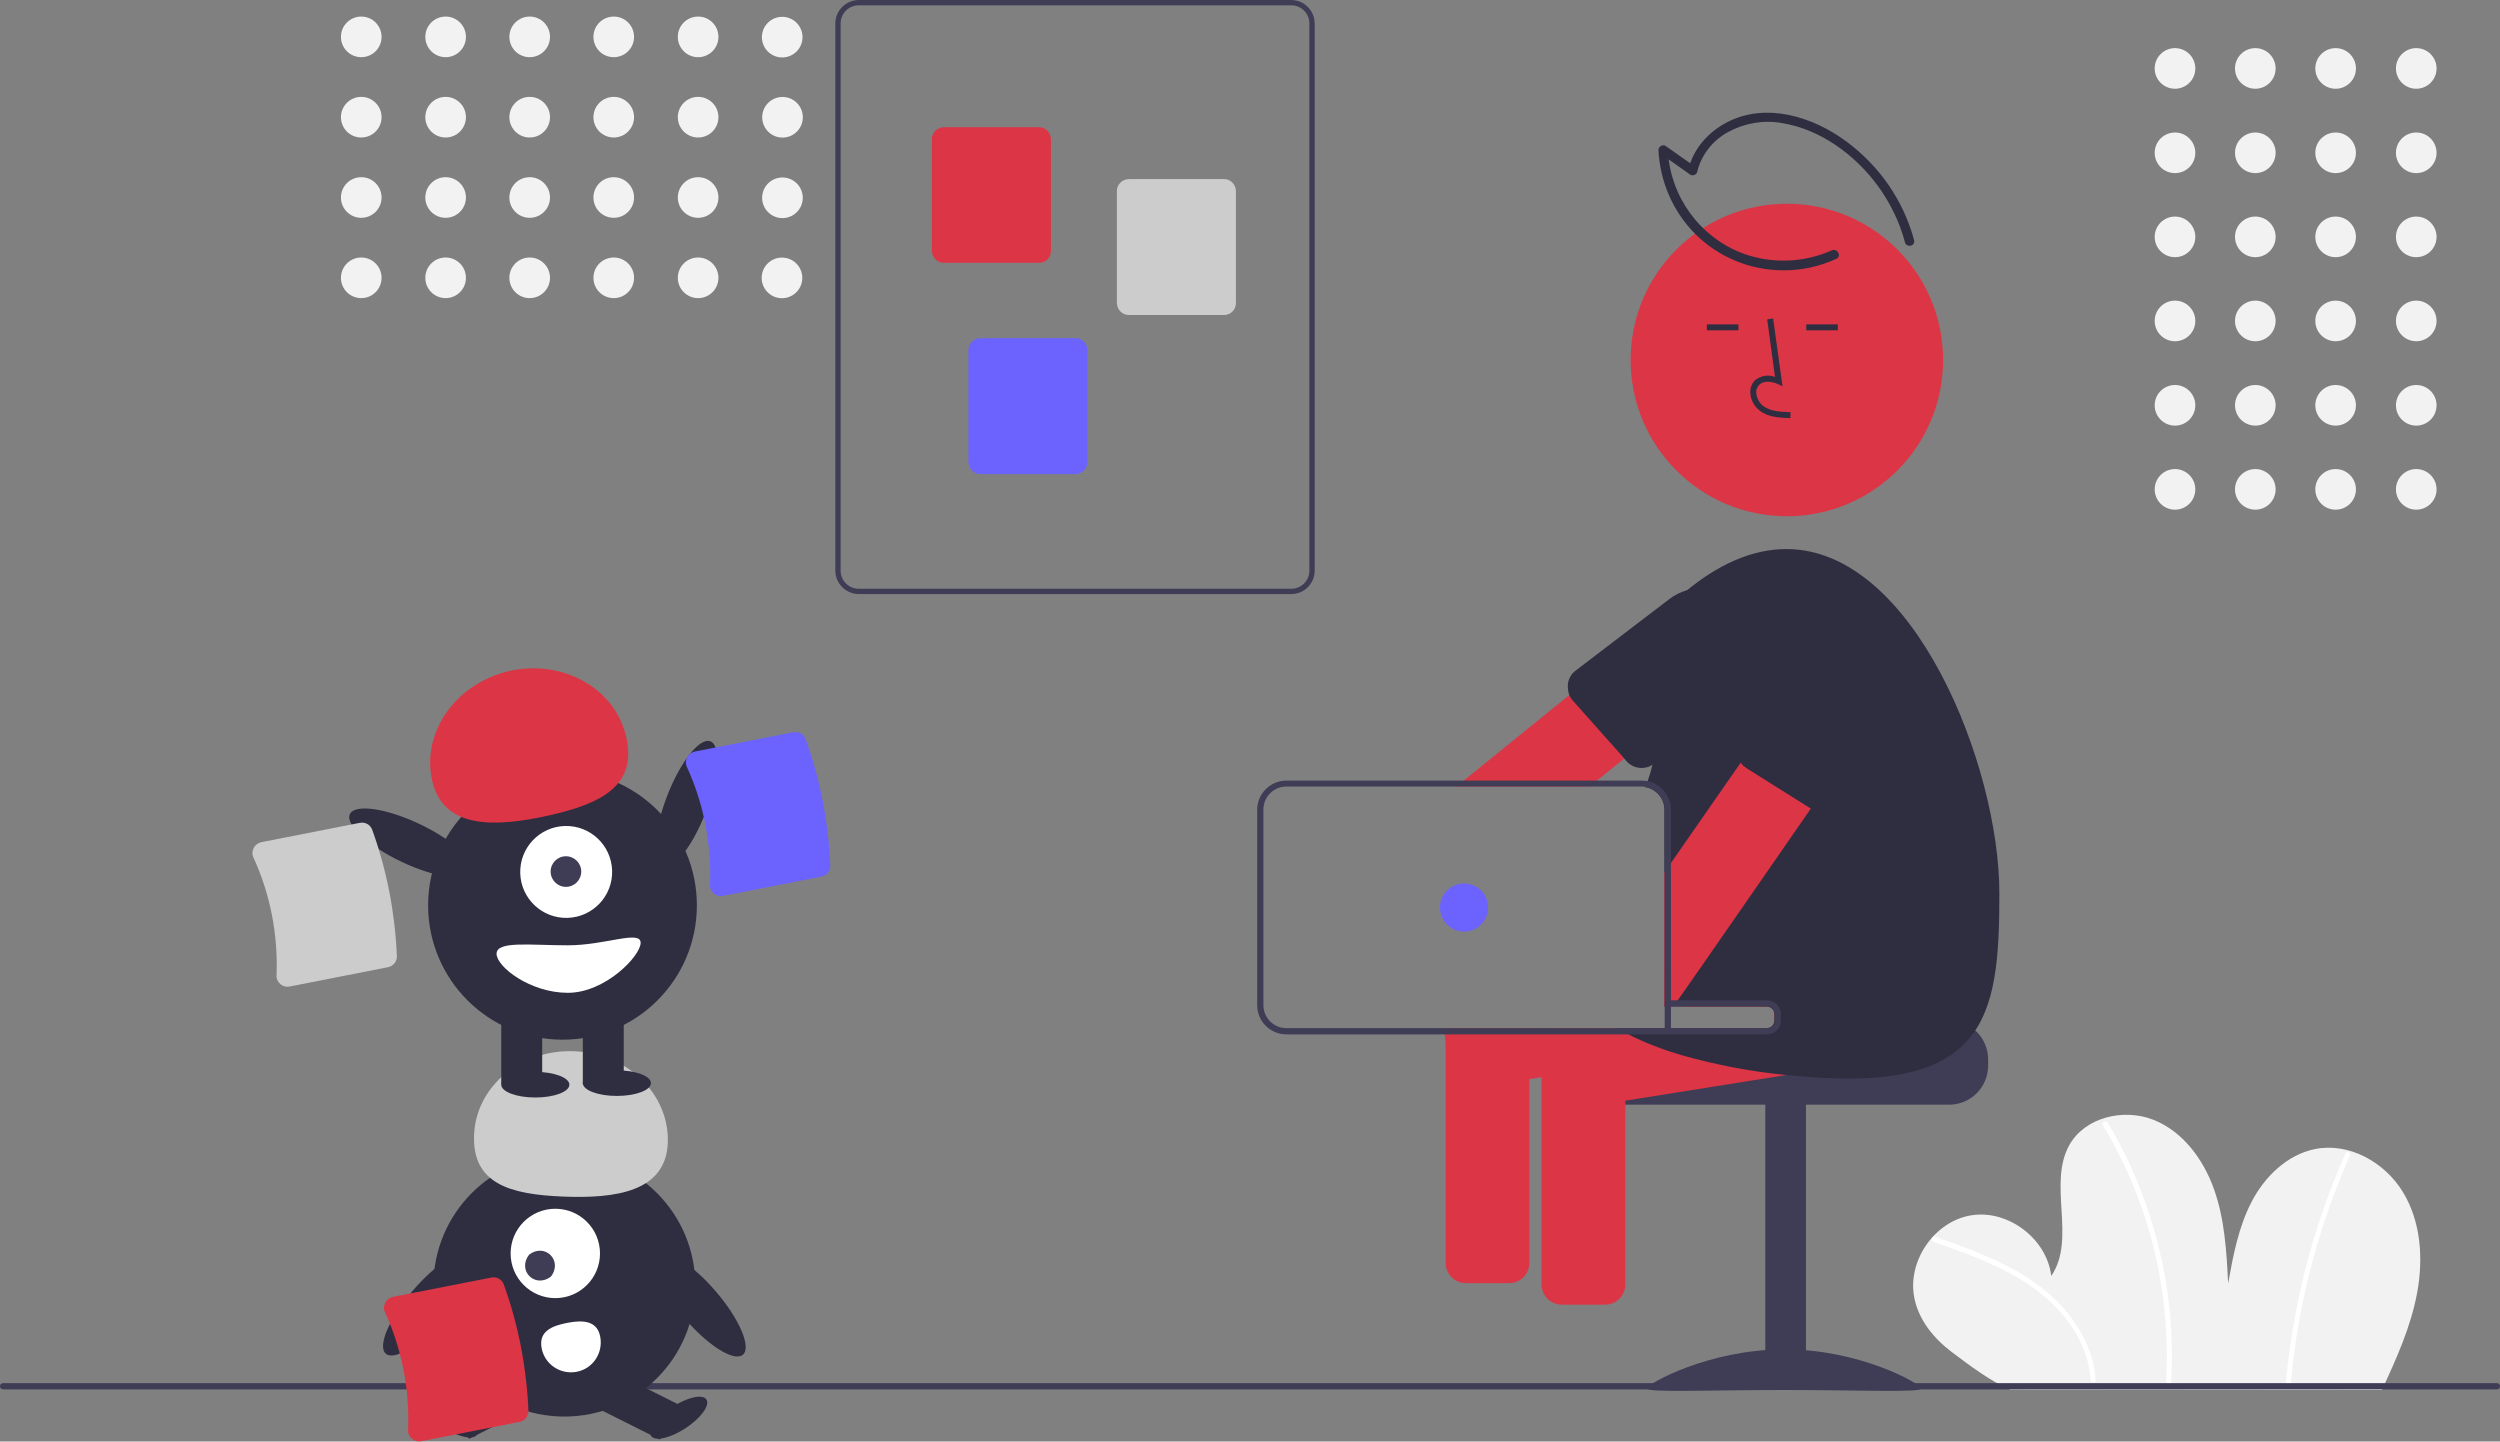 <?xml version="1.0" encoding="utf-8"?>
<!-- Generator: Adobe Illustrator 26.3.1, SVG Export Plug-In . SVG Version: 6.00 Build 0)  -->
<svg version="1.1" id="Layer_1" xmlns="http://www.w3.org/2000/svg" xmlns:xlink="http://www.w3.org/1999/xlink" x="0px" y="0px"
	 viewBox="0 0 800 461.3" style="enable-background:new 0 0 800 461.3;" xml:space="preserve">
<rect x="0" y="0" width="800" height="461.3" fill="#808080" stroke="none"/>
<style type="text/css">
	.st0{fill:#F2F2F2;}
	.st1{fill:#FFFFFF;}
	.st2{fill:#3F3D56;}
	.st3{fill:#DC3545;}
	.st4{fill:#CCCCCC;}
	.st5{fill:#6C63FF;}
	.st6{fill:#2F2E41;}
</style>
<circle class="st0" cx="773.2" cy="21.9" r="6.5"/>
<circle class="st0" cx="747.4" cy="21.9" r="6.5"/>
<circle class="st0" cx="721.7" cy="21.9" r="6.5"/>
<circle class="st0" cx="696" cy="21.9" r="6.5"/>
<circle class="st0" cx="773.2" cy="48.9" r="6.5"/>
<circle class="st0" cx="747.4" cy="48.9" r="6.5"/>
<circle class="st0" cx="721.7" cy="48.9" r="6.5"/>
<circle class="st0" cx="696" cy="48.9" r="6.5"/>
<circle class="st0" cx="773.2" cy="75.8" r="6.5"/>
<circle class="st0" cx="747.4" cy="75.8" r="6.5"/>
<circle class="st0" cx="721.7" cy="75.8" r="6.5"/>
<circle class="st0" cx="696" cy="75.8" r="6.5"/>
<circle class="st0" cx="773.2" cy="102.7" r="6.5"/>
<circle class="st0" cx="747.4" cy="102.7" r="6.5"/>
<circle class="st0" cx="721.7" cy="102.7" r="6.5"/>
<circle class="st0" cx="696" cy="102.7" r="6.5"/>
<circle class="st0" cx="773.2" cy="129.7" r="6.5"/>
<circle class="st0" cx="747.4" cy="129.7" r="6.5"/>
<circle class="st0" cx="721.7" cy="129.7" r="6.5"/>
<circle class="st0" cx="696" cy="129.7" r="6.5"/>
<circle class="st0" cx="773.2" cy="156.6" r="6.5"/>
<circle class="st0" cx="747.4" cy="156.6" r="6.5"/>
<circle class="st0" cx="721.7" cy="156.6" r="6.5"/>
<circle class="st0" cx="696" cy="156.6" r="6.5"/>
<path class="st0" d="M762.2,444.8c4.7-10.1,9.3-20.3,11.3-31.2c2-10.9,1.2-22.7-4.6-32.2c-5.8-9.5-17.2-15.9-28.1-13.7
	c-8.9,1.8-16.1,8.8-20.3,16.9c-4.2,8.1-5.9,17.2-7.5,26.1c-0.5-10.2-1.1-20.5-4.5-30.1c-3.4-9.6-10-18.6-19.5-22.3
	c-9.5-3.7-21.8-0.8-26.8,8.1c-7,12.5,2.3,30.1-5.8,41.9c-1.4-11.9-13.8-21.3-25.6-19.4s-20.6,14.7-18.2,26.5
	c1.4,7,6.2,12.9,11.9,17.2s12.3,9.3,18.8,12.1L762.2,444.8z"/>
<path class="st1" d="M618.7,397.4c9.4,3.3,18.9,6.6,27.4,11.7c7.7,4.6,14.5,10.8,18.8,18.7c2.4,4.3,3.8,9,4.1,13.8
	c0.1,1,1.7,1,1.6,0c-0.6-9-5-17.3-11.1-23.9c-6.7-7.2-15.4-12.1-24.3-15.9c-5.3-2.3-10.7-4.2-16.2-6.1
	C618.2,395.5,617.8,397.1,618.7,397.4L618.7,397.4z"/>
<path class="st1" d="M672.9,360c5.8,9.6,10.4,19.9,13.8,30.5c3.4,10.7,5.5,21.7,6.3,32.9c0.5,6.3,0.5,12.5,0.2,18.8
	c-0.1,1,1.5,1,1.6,0c0.6-11.3,0-22.6-2-33.7c-2-11.1-5.3-22-9.7-32.4c-2.5-5.8-5.4-11.5-8.7-16.9c-0.2-0.4-0.7-0.5-1.1-0.2
	C672.8,359.1,672.7,359.6,672.9,360z"/>
<path class="st1" d="M750.6,369.1c-8.2,18.3-13.9,37.6-17.1,57.4c-0.9,5.6-1.6,11.2-2.1,16.8c-0.1,1,1.5,1,1.6,0
	c1.7-19.8,6-39.2,12.7-57.9c1.9-5.2,4-10.4,6.2-15.5C752.4,368.9,751,368.1,750.6,369.1L750.6,369.1z"/>
<path class="st2" d="M799,444.6H1c-0.6,0-1-0.4-1-1s0.4-1,1-1h798c0.6,0,1,0.4,1,1S799.6,444.6,799,444.6z"/>
<path class="st2" d="M413.2,190.1H274.8c-4.1,0-7.5-3.4-7.5-7.5V7.5c0-4.1,3.4-7.5,7.5-7.5h138.4c4.1,0,7.5,3.4,7.5,7.5v175.1
	C420.7,186.7,417.4,190.1,413.2,190.1z M274.8,1.7c-3.2,0-5.8,2.6-5.8,5.8v175.1c0,3.2,2.6,5.8,5.8,5.8h138.4c3.2,0,5.8-2.6,5.8-5.8
	V7.5c0-3.2-2.6-5.8-5.8-5.8L274.8,1.7z"/>
<path class="st3" d="M332.5,84.1h-30.5c-2.1,0-3.7-1.7-3.8-3.8V44.5c0-2.1,1.7-3.7,3.8-3.8h30.5c2.1,0,3.7,1.7,3.8,3.8v35.9
	C336.3,82.5,334.6,84.1,332.5,84.1z"/>
<path class="st4" d="M391.7,100.8h-30.5c-2.1,0-3.7-1.7-3.8-3.8V61.1c0-2.1,1.7-3.7,3.8-3.8h30.5c2.1,0,3.7,1.7,3.8,3.8v35.9
	C395.5,99.1,393.8,100.8,391.7,100.8z"/>
<path class="st5" d="M344.2,151.7h-30.5c-2.1,0-3.7-1.7-3.8-3.8V112c0-2.1,1.7-3.7,3.8-3.8h30.5c2.1,0,3.7,1.7,3.8,3.8v35.9
	C347.9,150,346.3,151.7,344.2,151.7z"/>
<circle class="st0" cx="115.6" cy="11.8" r="6.5"/>
<circle class="st0" cx="115.6" cy="37.5" r="6.5"/>
<circle class="st0" cx="115.6" cy="63.2" r="6.5"/>
<circle class="st0" cx="115.6" cy="88.9" r="6.5"/>
<circle class="st0" cx="142.6" cy="11.8" r="6.5"/>
<circle class="st0" cx="142.6" cy="37.5" r="6.5"/>
<circle class="st0" cx="142.6" cy="63.2" r="6.5"/>
<circle class="st0" cx="142.6" cy="88.9" r="6.5"/>
<circle class="st0" cx="169.5" cy="11.8" r="6.5"/>
<circle class="st0" cx="169.5" cy="37.5" r="6.5"/>
<circle class="st0" cx="169.5" cy="63.2" r="6.5"/>
<circle class="st0" cx="169.5" cy="88.9" r="6.5"/>
<circle class="st0" cx="196.4" cy="11.8" r="6.5"/>
<circle class="st0" cx="196.4" cy="37.5" r="6.5"/>
<circle class="st0" cx="196.4" cy="63.2" r="6.5"/>
<circle class="st0" cx="196.4" cy="88.9" r="6.5"/>
<circle class="st0" cx="223.4" cy="11.8" r="6.5"/>
<circle class="st0" cx="223.4" cy="37.5" r="6.5"/>
<circle class="st0" cx="223.4" cy="63.2" r="6.5"/>
<circle class="st0" cx="223.4" cy="88.9" r="6.5"/>
<ellipse transform="matrix(0.187 -0.982 0.982 0.187 191.912 255.475)" class="st0" cx="250.3" cy="11.8" rx="6.5" ry="6.5"/>
<ellipse transform="matrix(0.167 -0.986 0.986 0.167 171.631 278.06)" class="st0" cx="250.3" cy="37.5" rx="6.5" ry="6.5"/>
<ellipse transform="matrix(0.208 -0.978 0.978 0.208 136.512 294.94)" class="st0" cx="250.3" cy="63.2" rx="6.5" ry="6.5"/>
<ellipse transform="matrix(0.16 -0.987 0.987 0.16 122.441 321.748)" class="st0" cx="250.3" cy="88.9" rx="6.5" ry="6.5"/>
<circle class="st6" cx="180.6" cy="411.4" r="41.9"/>
<rect x="145.9" y="443.4" transform="matrix(0.894 -0.448 0.448 0.894 -184.724 118.044)" class="st6" width="22.8" height="12.7"/>
<ellipse transform="matrix(0.55 -0.835 0.835 0.55 -313.992 323.925)" class="st6" cx="143.8" cy="453.5" rx="4" ry="10.6"/>
<rect x="197.5" y="438.3" transform="matrix(0.448 -0.894 0.894 0.448 -289.534 430.646)" class="st6" width="12.7" height="22.8"/>
<ellipse transform="matrix(0.835 -0.55 0.55 0.835 -213.75 194.563)" class="st6" cx="217.4" cy="453.5" rx="10.6" ry="4"/>
<circle class="st1" cx="177.7" cy="401.1" r="14.3"/>
<path class="st2" d="M169.3,401.5c5.1-3.9,10.9,1.9,7,7C171.2,412.4,165.4,406.6,169.3,401.5z"/>
<path class="st4" d="M213.7,365.8c0.6-15.5-12.7-28.7-29.9-29.4s-31.5,11.3-32.1,26.8c-0.6,15.5,11.3,19,28.4,19.7
	S213,381.3,213.7,365.8z"/>
<ellipse transform="matrix(0.759 -0.651 0.651 0.759 -217.831 246.715)" class="st6" cx="224.2" cy="417.4" rx="6.6" ry="21"/>
<ellipse transform="matrix(0.651 -0.759 0.759 0.651 -268.923 249.589)" class="st6" cx="137.1" cy="417.4" rx="21" ry="6.6"/>
<path class="st1" d="M192.1,427.9c0.9,5.2-2.5,10.2-7.7,11.1c-5.2,0.9-10.2-2.5-11.1-7.7l0,0l0,0c-0.9-5.2,3.1-7,8.3-8
	S191.2,422.7,192.1,427.9z"/>
<path class="st2" d="M623.7,326.5h-55.9c0,1.4-1.1,2.5-2.5,2.5h-54.8c-0.8,0.6-1.5,1.3-2.1,2c-1.9,2.2-2.9,5.1-2.9,8v2
	c0,6.9,5.6,12.5,12.5,12.5h105.7c6.9,0,12.5-5.6,12.5-12.5v-2C636.2,332.1,630.6,326.5,623.7,326.5z"/>
<rect x="564.9" y="352.9" class="st2" width="13" height="91.8"/>
<path class="st2" d="M614.8,444.3c0,1.4-19.7,0.5-43.9,0.5c-24.2,0-43.9,0.9-43.9-0.5s19.7-12.5,43.9-12.5
	C595.1,431.7,614.8,442.9,614.8,444.3z"/>
<path class="st3" d="M621.3,329.4l-2.2-13.6c-0.6-3.6-3.9-6-7.5-5.4l-22.4,3.6l-38.4,6.1l-12.5,2h27.1c1.4,0,2.5,1.1,2.5,2.5v2
	c0,1.4-1.1,2.5-2.5,2.5h-69c-1,0.5-1.8,1.1-2.4,2c-1.1,1.4-1.5,3.2-1.2,4.9l0.6,3.9l0.7,4.7l0.8,5c0.6,3.6,3.9,6,7.5,5.4l17.8-2.8
	l51.4-8.2l44.2-7.1C619.4,336.3,621.8,332.9,621.3,329.4z"/>
<path class="st3" d="M518.8,331c-0.7-0.9-1.5-1.6-2.5-2h-19.1c-1,0.4-1.9,1.1-2.5,2c-0.9,1.1-1.4,2.5-1.4,4v76
	c0,3.6,2.9,6.5,6.5,6.5h13.8c3.6,0,6.5-2.9,6.5-6.5v-76C520.2,333.5,519.7,332.1,518.8,331z"/>
<path class="st3" d="M560.3,201.5l-0.1-0.2l-8.6-10.5c-0.5-0.6-1-1-1.6-1.4c-0.3-0.2-0.7-0.4-1.1-0.5c-0.5-0.2-1.1-0.4-1.7-0.4
	c-0.4,0-0.8,0-1.2,0c0,0,0,0,0,0c-1.3,0.1-2.6,0.6-3.6,1.4l-17.6,14.2l-22.6,18.3l-33.7,27.3l-2.5,2h42.6l2.5-2l8.2-6.6l0.6-0.5
	l39.4-31.9l0,0c0.8-0.7,1.5-1.5,1.9-2.4c0.3-0.6,0.4-1.3,0.5-2C562,204.6,561.4,202.9,560.3,201.5z"/>
<path class="st6" d="M560.2,201.4c-0.6-2.7-1.8-5.2-3.6-7.3c-1.8-2.1-4.1-3.7-6.6-4.7c-0.4-0.1-0.8-0.3-1.2-0.4
	c-0.9-0.3-1.8-0.5-2.8-0.6c0,0,0,0,0,0c-4.2-0.5-8.4,0.7-11.8,3.3l-30.4,23.2c-1.3,1.2-2.1,2.8-2.1,4.6c0,1,0.1,2,0.5,3
	c0.1,0.2,0.2,0.4,0.3,0.6c0.2,0.4,0.5,0.8,0.8,1.1l4.9,5.5l11.3,12.7l0.3,0.4l0.7,0.8c2.4,2.7,6.6,2.9,9.2,0.4c0,0,0,0,0,0
	l26.2-28.1c1.4-1.5,2.4-3.2,3.2-5C560.6,207.8,560.9,204.5,560.2,201.4z"/>
<circle class="st3" cx="571.8" cy="115.2" r="50"/>
<path class="st3" d="M590.6,322.5l-1.4-8.6l-0.8-5c-0.6-3.6-3.9-6-7.5-5.4l-36.3,5.8l-9.9,1.6l-2,0.3V322h32.7
	c1.4,0,2.5,1.1,2.5,2.5v2c0,1.4-1.1,2.5-2.5,2.5H462c0,0,0,0,0,0.1l0.6,3.9l1.6,9.7c0.6,3.6,3.9,6,7.5,5.4l17.8-2.8l3.9-0.6l0.7-0.1
	l26.1-4.2l17.8-2.8l28.2-4.5l0.4-0.1l18.5-3C588.7,329.4,591.1,326.1,590.6,322.5z"/>
<path class="st6" d="M639.8,285.8c0,40.8-4.1,65.1-68,58.2c-0.1,0-0.2,0-0.3,0c-11.4-1.1-22.6-3.3-33.6-6.4
	c-5.7-1.7-11.3-3.8-16.6-6.5c-1.3-0.6-2.5-1.3-3.7-2h47.7c1.4,0,2.5-1.1,2.5-2.5v-2c0-1.4-1.1-2.5-2.5-2.5h-32.7v-63
	c0-4-3.3-7.3-7.3-7.3h1.3c0.2-0.7,0.5-1.3,0.7-2c2.4-6.7,2.2-12,5.6-18.6c4.7-9.1,4.8-18.2,11-25.9c4.6-5.7-9.5-12-4.3-16.2
	c10-8.3,20.9-13.4,32-13.4C612.4,175.6,639.8,245.1,639.8,285.8z"/>
<path class="st6" d="M572.9,133.8l0.1-1.9c-3.5-0.1-6.5-0.3-8.8-2c-1.3-1-2.1-2.6-2.2-4.2c-0.1-1,0.3-2,1.1-2.7
	c1.5-1.3,4-0.9,5.8-0.1l1.5,0.7l-3-21.7l-1.9,0.3l2.5,18.4c-2.1-0.8-4.4-0.4-6.2,0.9c-1.2,1.1-1.8,2.6-1.7,4.2
	c0.1,2.2,1.2,4.3,3,5.7C565.9,133.6,569.8,133.7,572.9,133.8z"/>
<rect x="546.2" y="103.8" class="st6" width="10.1" height="1.9"/>
<rect x="578" y="103.8" class="st6" width="10.1" height="1.9"/>
<path class="st3" d="M601.5,215.8l-4-2.8l-7.4-5.1c-3-2.1-7-1.3-9.1,1.6l-24,34.6l-22.4,32.2l-2,2.9V322h0.2c1.6-0.2,3-0.9,4.1-2
	c0.2-0.2,0.4-0.5,0.6-0.8l7-10l17.2-24.8l17.8-25.7l1.7-2.4l21.9-31.5c0.1-0.2,0.2-0.3,0.3-0.5c0.1-0.2,0.2-0.3,0.3-0.5
	C605,221,604.1,217.6,601.5,215.8z"/>
<path class="st6" d="M601.6,202.1c-0.7-0.5-1.4-0.9-2.2-1.2c-7-3.2-15.3-1.1-19.9,5.1l-22.7,30.8c-1.9,3.1-1,7.1,2.1,9
	c0,0,0.1,0,0.1,0.1l20.7,13l0.3,0.2l1,0.6c3.1,1.9,7.1,0.9,9-2.2l16-31.8l0.3-0.5l0,0l1-2C610.9,215.7,608.5,206.7,601.6,202.1z"/>
<path class="st3" d="M462.6,329v75.1c0,3.6,2.9,6.5,6.5,6.5h13.8c3.6,0,6.5-2.9,6.5-6.5V329H462.6z"/>
<path class="st2" d="M565.4,320.1h-30.7v-61c0-5.1-4.2-9.3-9.3-9.3H411.6c-5.1,0-9.3,4.2-9.3,9.3v62.6c0,5.1,4.2,9.3,9.3,9.3h153.8
	c0.2,0,0.3,0,0.5,0c0.1,0,0.3,0,0.4-0.1c2.1-0.4,3.6-2.3,3.6-4.4v-2C569.9,322.1,567.9,320.1,565.4,320.1z M565.4,329H411.6
	c-4,0-7.3-3.3-7.3-7.3V259c0-4,3.3-7.3,7.3-7.3h113.8c4,0,7.3,3.3,7.3,7.3v63h32.7c1.4,0,2.5,1.1,2.5,2.5v2
	C567.9,327.9,566.8,329,565.4,329z"/>
<circle class="st5" cx="468.5" cy="290.4" r="7.7"/>
<rect x="532.7" y="321.1" class="st2" width="2" height="9"/>
<ellipse transform="matrix(0.357 -0.934 0.934 0.357 -99.091 370.65)" class="st6" cx="219.7" cy="257.3" rx="21.5" ry="6.7"/>
<circle class="st6" cx="180" cy="289.7" r="43"/>
<rect x="160.4" y="323.5" class="st6" width="13.1" height="23.4"/>
<rect x="186.5" y="323.5" class="st6" width="13.1" height="23.4"/>
<ellipse class="st6" cx="171.3" cy="347.1" rx="10.9" ry="4.1"/>
<ellipse class="st6" cx="197.4" cy="346.6" rx="10.9" ry="4.1"/>
<ellipse transform="matrix(1 -2.937368e-02 2.937368e-02 1 -8.113 5.439)" class="st1" cx="181.1" cy="278.9" rx="14.7" ry="14.7"/>
<circle class="st2" cx="181.1" cy="278.9" r="4.9"/>
<path class="st3" d="M138.3,249.8c-3.5-15.5,7.6-31.2,24.8-35.1c17.1-3.8,33.9,5.7,37.3,21.2c3.5,15.5-7.9,21.3-25,25.1
	C158.2,264.8,141.8,265.3,138.3,249.8z"/>
<ellipse transform="matrix(0.428 -0.903 0.903 0.428 -168.579 273.089)" class="st6" cx="131.6" cy="269.8" rx="6.7" ry="21.5"/>
<path class="st1" d="M158.9,305.2c0,4.2,10.8,12.5,22.8,12.5s23.3-11.8,23.3-16c0-4.2-11.3,0.8-23.3,0.8S158.9,301,158.9,305.2z"/>
<path class="st5" d="M262.9,280.5l-31.6,6.2c-1,0.2-2.1-0.1-2.9-0.8c-0.8-0.7-1.3-1.7-1.2-2.8c0.5-13-2-25.9-7.4-37.7
	c-0.5-1-0.4-2.1,0.1-3.1c0.5-0.9,1.4-1.6,2.4-1.8l31.6-6.2c1.7-0.3,3.3,0.6,3.9,2.2c4.7,13,7.3,26.6,7.9,40.4
	C265.7,278.7,264.6,280.2,262.9,280.5z"/>
<path class="st4" d="M124.2,309.5l-31.6,6.2c-1,0.2-2.1-0.1-2.9-0.8c-0.8-0.7-1.3-1.7-1.2-2.8c0.5-13-2-25.9-7.4-37.7
	c-0.5-1-0.4-2.1,0.1-3.1c0.5-0.9,1.4-1.6,2.4-1.8l31.6-6.2c1.7-0.3,3.3,0.6,3.9,2.2c4.7,13,7.3,26.6,7.9,40.4
	C127.1,307.6,125.9,309.1,124.2,309.5z"/>
<path class="st6" d="M586.2,80.1c-9,4-19.2,4.4-28.5,1c-13.9-5.3-23.3-18.3-24-33.2l-2.3,1.3l9.5,6.7c0.7,0.4,1.6,0.2,2.1-0.6
	c0.1-0.1,0.1-0.2,0.1-0.3c1.3-5.4,4.9-10,9.8-12.7c5.3-2.9,11.4-4,17.4-2.9c12.3,2,23.4,10.2,30.7,20.2c3.9,5.4,6.9,11.5,8.6,18
	c0.2,0.8,1.1,1.2,1.9,1c0.8-0.2,1.2-1,1-1.8c-3.4-12.6-11-23.6-21.5-31.4c-10.7-8-25.7-12.8-38.3-6.3c-6,3.1-10.9,8.5-12.4,15.2
	l2.2-0.9l-9.5-6.7c-0.7-0.4-1.6-0.2-2.1,0.6c-0.1,0.2-0.2,0.5-0.2,0.7c0.5,10.1,4.6,19.6,11.7,26.8c7.4,7.4,17.4,11.6,27.9,11.7
	c6,0.1,11.9-1.2,17.4-3.7C589.4,81.9,587.9,79.3,586.2,80.1L586.2,80.1z"/>
<path class="st3" d="M166.3,455l-31.6,6.2c-1,0.2-2.1-0.1-2.9-0.8c-0.8-0.7-1.3-1.7-1.2-2.8c0.5-13-2-25.9-7.4-37.7
	c-0.5-1-0.4-2.1,0.1-3.1c0.5-0.9,1.4-1.6,2.4-1.8l31.6-6.2c1.7-0.3,3.3,0.6,3.9,2.2c4.7,13,7.3,26.6,7.9,40.4
	C169.1,453.2,167.9,454.7,166.3,455z"/>
</svg>
